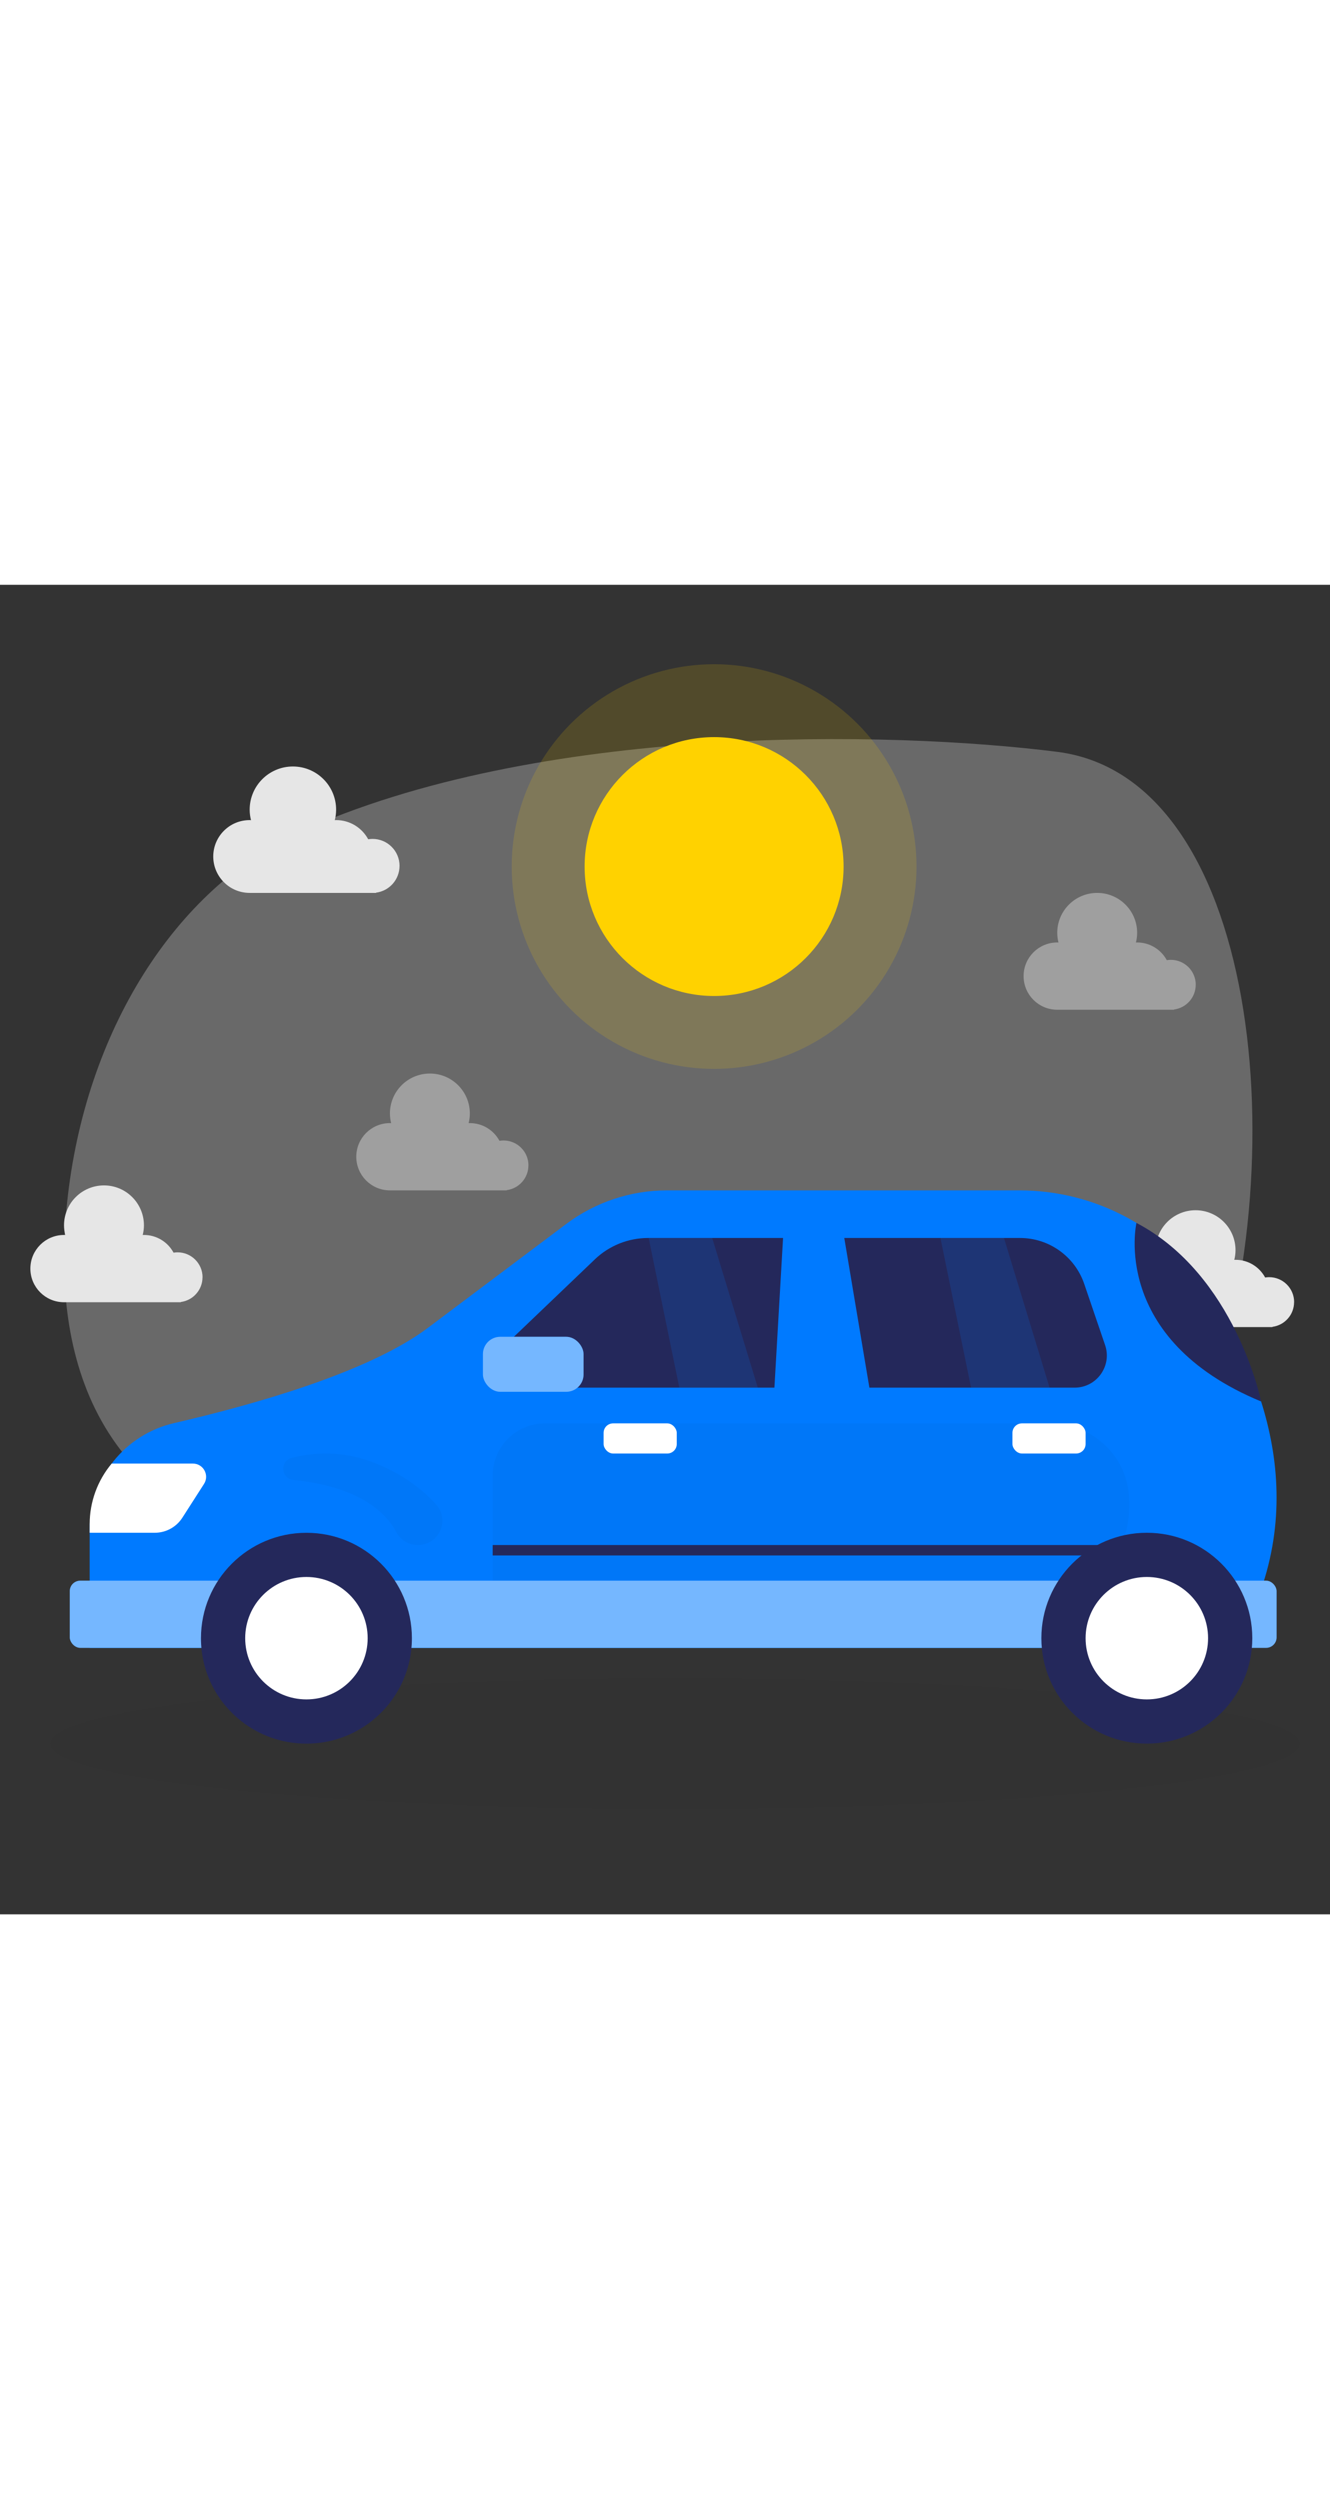<svg id="_0220_car" xmlns="http://www.w3.org/2000/svg" viewBox="0 0 500 500" data-imageid="car-24" imageName="Car" class="illustrations_image" style="width: 266px;"><rect x="0" y="0" width="500" height="500" fill="#333333" stroke="none"/><defs><style>.cls-1_car-24,.cls-2_car-24{fill:#fff;}.cls-3_car-24{opacity:.15;}.cls-3_car-24,.cls-4_car-24{fill:#ffd200;}.cls-5_car-24{fill:#000001;opacity:.03;}.cls-6_car-24,.cls-7_car-24,.cls-8_car-24{fill:#e6e6e6;}.cls-7_car-24{opacity:.3;}.cls-9_car-24{opacity:.16;}.cls-9_car-24,.cls-10_car-24{fill:#68e1fd;}.cls-2_car-24{opacity:.46;}.cls-8_car-24{opacity:.43;}.cls-11_car-24{fill:#24285b;}</style></defs><g id="bg_car-24"><path class="cls-7_car-24" d="m112.09,93.23c-46.01,21.08-80.14,74.53-86.87,139.18-5.67,54.48,7.88,114.68,87.64,131.84,155.2,33.38,300.55,42.89,337.65-47.16,37.11-90.04,25.69-244.29-53.06-254.27-62.62-7.94-195.5-10.75-285.35,30.41Z"/><path class="cls-6_car-24" d="m486.52,269.77c0-5.18-4.2-9.39-9.39-9.39-.51,0-1.02.05-1.51.13-2.14-3.97-6.32-6.66-11.14-6.66-.16,0-.31.02-.46.02.29-1.17.46-2.38.46-3.64,0-8.29-6.72-15.02-15.02-15.02s-15.02,6.72-15.02,15.02c0,1.26.17,2.47.46,3.64-.15,0-.31-.02-.46-.02-6.99,0-12.65,5.66-12.65,12.65s5.66,12.65,12.65,12.65h43.9v-.09c4.6-.6,8.16-4.53,8.16-9.3Z"/><path class="cls-8_car-24" d="m449.54,150.43c0-5.18-4.2-9.39-9.39-9.39-.51,0-1.02.05-1.51.13-2.14-3.97-6.32-6.66-11.14-6.66-.16,0-.31.02-.46.02.29-1.17.46-2.38.46-3.64,0-8.29-6.72-15.02-15.02-15.02s-15.02,6.72-15.02,15.02c0,1.26.17,2.47.46,3.64-.15,0-.31-.02-.46-.02-6.99,0-12.65,5.66-12.65,12.65s5.66,12.65,12.65,12.65h43.9v-.09c4.6-.6,8.16-4.53,8.16-9.3Z"/><path class="cls-8_car-24" d="m198.67,218.36c0-5.18-4.2-9.39-9.39-9.39-.51,0-1.02.05-1.51.13-2.14-3.97-6.32-6.66-11.14-6.66-.16,0-.31.02-.46.02.29-1.17.46-2.38.46-3.64,0-8.29-6.72-15.02-15.02-15.02s-15.02,6.72-15.02,15.02c0,1.26.17,2.47.46,3.64-.15,0-.31-.02-.46-.02-6.99,0-12.65,5.66-12.65,12.65s5.66,12.65,12.65,12.65h43.9v-.09c4.6-.6,8.16-4.53,8.16-9.3Z"/><ellipse class="cls-5_car-24" cx="253.74" cy="435.81" rx="234.83" ry="24.56"/><circle class="cls-4_car-24" cx="268.46" cy="105.96" r="48.68"/><circle class="cls-3_car-24" cx="268.46" cy="105.96" r="76.09"/><path class="cls-6_car-24" d="m150.21,105.72c0-5.61-4.55-10.16-10.16-10.16-.56,0-1.1.06-1.63.14-2.31-4.29-6.84-7.21-12.06-7.21-.17,0-.33.02-.5.03.32-1.26.5-2.58.5-3.94,0-8.97-7.27-16.25-16.25-16.25s-16.25,7.27-16.25,16.25c0,1.36.19,2.68.5,3.94-.17,0-.33-.03-.5-.03-7.56,0-13.69,6.13-13.69,13.69s6.13,13.69,13.69,13.69h47.51v-.09c4.98-.65,8.83-4.9,8.83-10.06Z"/><path class="cls-6_car-24" d="m76.15,260.43c0-5.18-4.2-9.39-9.39-9.39-.51,0-1.02.05-1.51.13-2.14-3.97-6.32-6.66-11.14-6.66-.16,0-.31.02-.46.02.29-1.17.46-2.38.46-3.64,0-8.29-6.72-15.02-15.02-15.02s-15.02,6.72-15.02,15.02c0,1.26.17,2.47.46,3.64-.15,0-.31-.02-.46-.02-6.99,0-12.65,5.66-12.65,12.65s5.66,12.65,12.65,12.65h43.9v-.09c4.6-.6,8.16-4.53,8.16-9.3Z"/></g><g id="car_car-24"><path class="cls-10_car-24 targetColor" d="m160.81,279.48l52.02-39.08c10.93-8.21,24.24-12.66,37.91-12.66h132.51c28.51,0,55.21,14.25,70.83,38.11,21.41,32.7,40.57,82.56,9.67,133.94H33.71v-44.62c0-19.06,13.14-35.61,31.71-39.9,29.86-6.9,73.21-19.12,95.39-35.79Z" style="fill: rgb(0, 122, 255);"/><path class="cls-5_car-24" d="m185.22,374.52v-39.5h0c0-10.86,8.8-19.66,19.66-19.66h189.94c15.39,0,28.48,11.73,29.58,27.08.53,7.37-.5,15.33-4.77,22.59l-21.72,9.49h-212.7Z"/><rect class="cls-10_car-24 targetColor" x="26.23" y="374.52" width="453.69" height="25.26" rx="3.94" ry="3.94" style="fill: rgb(0, 122, 255);"/><rect class="cls-2_car-24" x="26.23" y="374.52" width="453.69" height="25.26" rx="3.94" ry="3.94"/><circle class="cls-11_car-24" cx="431.14" cy="396.15" r="39.65"/><circle class="cls-1_car-24" cx="431.14" cy="396.15" r="23.02"/><path class="cls-11_car-24" d="m154.85,396.15c0,13.31-6.56,25.1-16.63,32.29-6.49,4.64-14.44,7.37-23.02,7.37-9.32,0-17.89-3.22-24.66-8.6-9.14-7.26-14.99-18.48-14.99-31.05,0-21.9,17.75-39.65,39.65-39.65s39.65,17.75,39.65,39.65Z"/><circle class="cls-1_car-24" cx="115.2" cy="396.15" r="23.02"/><path class="cls-11_car-24" d="m223.61,253.7l-38.45,36.78c-4.33,4.14-1.4,11.45,4.59,11.45h214.25c8.29,0,14.13-8.16,11.45-16.01l-7.84-22.99c-3.52-10.34-13.23-17.29-24.15-17.29h-139.78c-7.48,0-14.68,2.89-20.08,8.06Z"/><path class="cls-11_car-24" d="m427.24,239.98s-10.04,43.6,46.88,67.16c0,0-9.64-47.57-46.88-67.16Z"/><path class="cls-5_car-24" d="m110.32,336.65c-4.73-.48-5.24-7.16-.63-8.33,8.18-2.07,18.59-2.73,29.88,1.45,11.71,4.33,19.46,10.61,24.45,16.19,4.73,5.3,1.75,13.75-5.24,15h0c-3.91.7-7.91-1.12-9.76-4.64-3.54-6.75-13.1-17.09-38.7-19.68Z"/><polygon class="cls-10_car-24 targetColor" points="294.71 239.98 290.45 313.76 328.82 313.76 316.45 239.98 294.71 239.98" style="fill: rgb(0, 122, 255);"/><rect class="cls-11_car-24" x="185.22" y="361.12" width="231.97" height="3.91"/><rect class="cls-1_car-24" x="226.92" y="315.36" width="27.5" height="11.34" rx="3.57" ry="3.57"/><rect class="cls-1_car-24" x="380.62" y="315.36" width="27.5" height="11.34" rx="3.57" ry="3.57"/><polygon class="cls-9_car-24 targetColor" points="353.55 245.64 365.06 301.93 394.58 301.93 377.43 245.64 353.55 245.64" style="fill: rgb(0, 122, 255);"/><polygon class="cls-9_car-24 targetColor" points="243.86 245.64 255.38 301.93 284.89 301.93 267.74 245.64 243.86 245.64" style="fill: rgb(0, 122, 255);"/><rect class="cls-10_car-24 targetColor" x="181.55" y="282.8" width="37.83" height="20.69" rx="6.51" ry="6.51" style="fill: rgb(0, 122, 255);"/><rect class="cls-2_car-24" x="181.55" y="282.8" width="37.83" height="20.69" rx="6.51" ry="6.51"/><path class="cls-1_car-24" d="m41.99,330.48h30.52c3.93,0,6.31,4.35,4.19,7.65l-8.14,12.7c-2.26,3.53-6.17,5.67-10.36,5.67h-24.49v-3.22c0-8.34,2.93-16.41,8.28-22.8h0Z"/></g></svg>